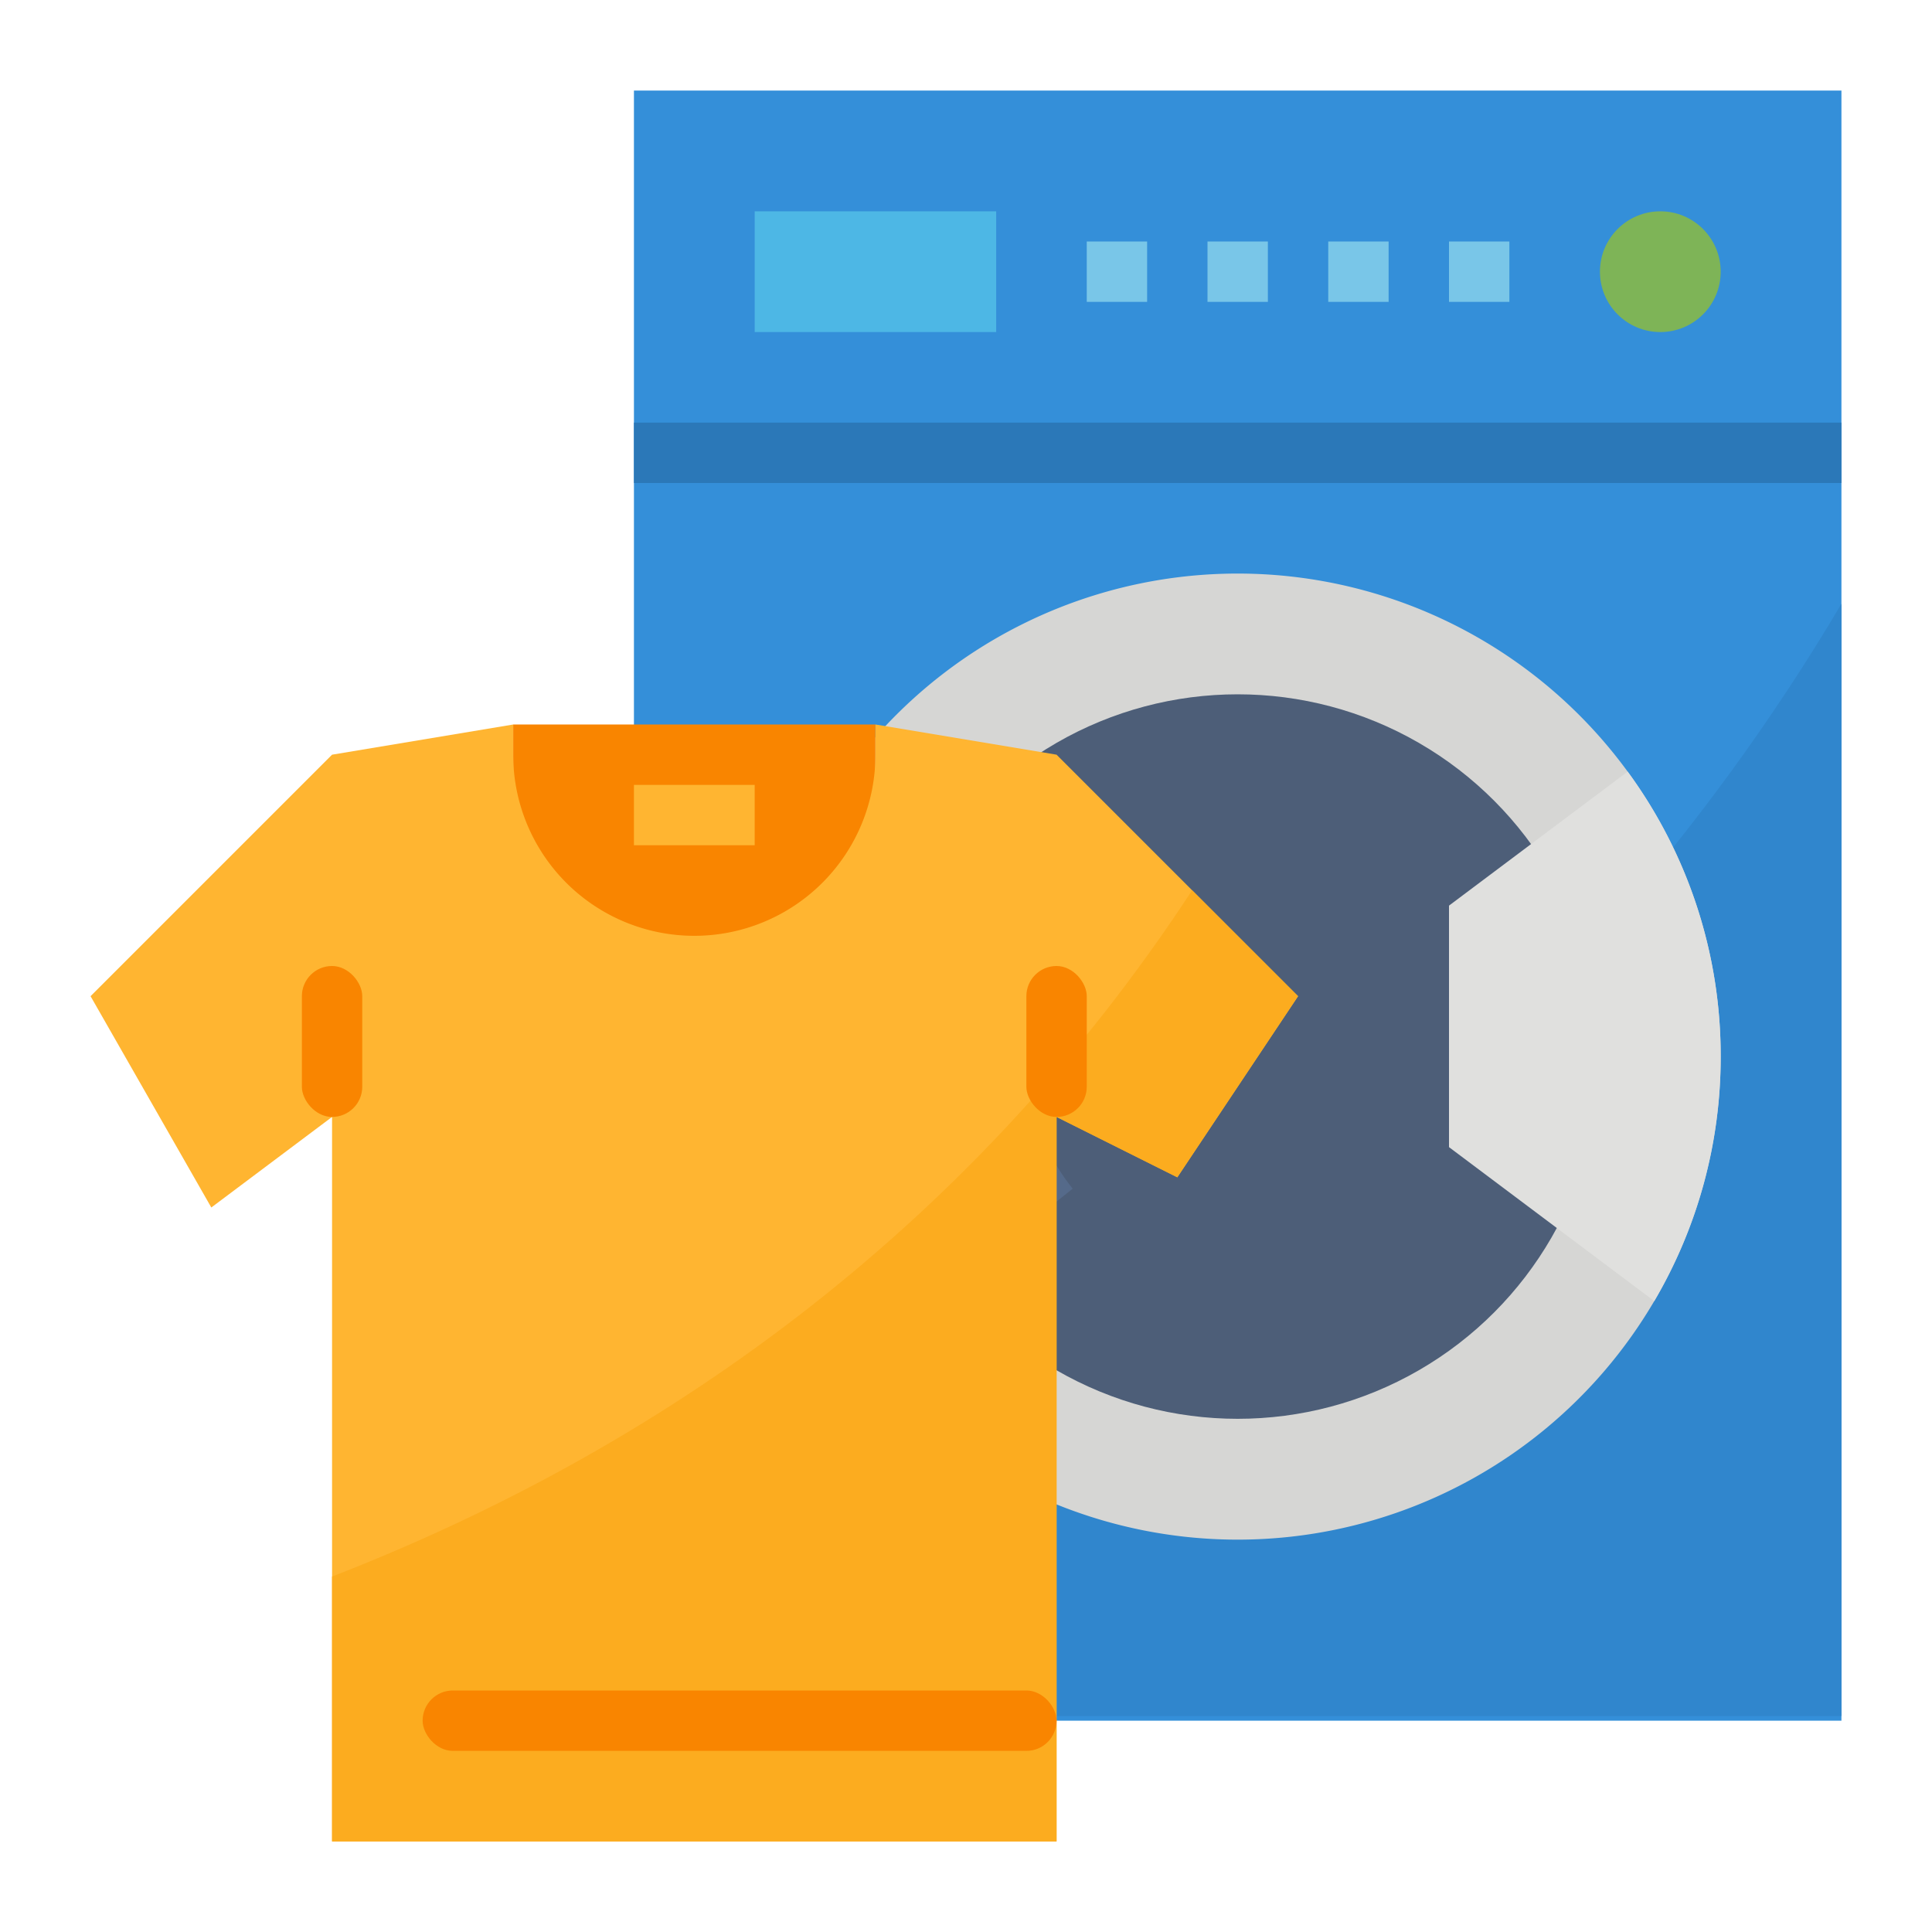 <svg height="512" viewBox="0 0 512 512" width="512" xmlns="http://www.w3.org/2000/svg"><g id="Flat"><path d="m168 24h320v432h-320z" fill="#348fd9"/><path d="m488 160v294.76h-320v-43.47c123.74-30.87 247.73-128.78 320-251.29z" fill="#3086cd"/><path d="m168 112h320v16h-320z" fill="#2b78b8"/><path d="m200 56h64v32h-64z" fill="#4db7e5"/><circle cx="440" cy="72" fill="#7eb457" r="16"/><g fill="#79c6e8"><path d="m288 64h16v16h-16z"/><path d="m320 64h16v16h-16z"/><path d="m352 64h16v16h-16z"/><path d="m384 64h16v16h-16z"/></g><path d="m456 280a128.01 128.01 0 1 1 -24.65-75.51 127.333 127.333 0 0 1 24.65 75.51z" fill="#d6d6d4"/><circle cx="328" cy="280" fill="#4d5e78" r="96"/><path d="m288.83 239.978-11.191-11.434a72.192 72.192 0 0 1 15.472-11.539l7.762 13.995a56.234 56.234 0 0 0 -12.043 8.978z" fill="#556a8a"/><path d="m271.8 325a72.043 72.043 0 0 1 -6.279-80.8l13.877 7.965a55.983 55.983 0 0 0 -7.398 27.835 55.386 55.386 0 0 0 12.279 35z" fill="#556a8a"/><path d="m456 280a127.333 127.333 0 0 1 -17.6 64.8l-54.4-40.8v-64l47.35-35.51a127.37 127.37 0 0 1 24.65 75.51z" fill="#e0e0de"/><path d="m136 192h96v64h-96z" fill="#f98500"/><path d="m344 264-32 48-32-16v192h-192v-192l-32 24-32-56 64-64 48-8v8a48 48 0 0 0 96 0v-8l48 8z" fill="#ffb531"/><path d="m344 264-32 48-32-16v192h-192v-70.2c85.34-33.13 168.01-90.28 227.93-181.87z" fill="#fcac1f"/><path d="m168 208h32v16h-32z" fill="#ffb531"/><rect fill="#f98500" height="16" rx="8" width="168" x="112" y="448"/><rect fill="#f98500" height="40" rx="8" width="16" x="80" y="256"/><rect fill="#f98500" height="40" rx="8" width="16" x="272" y="256"/></g></svg>